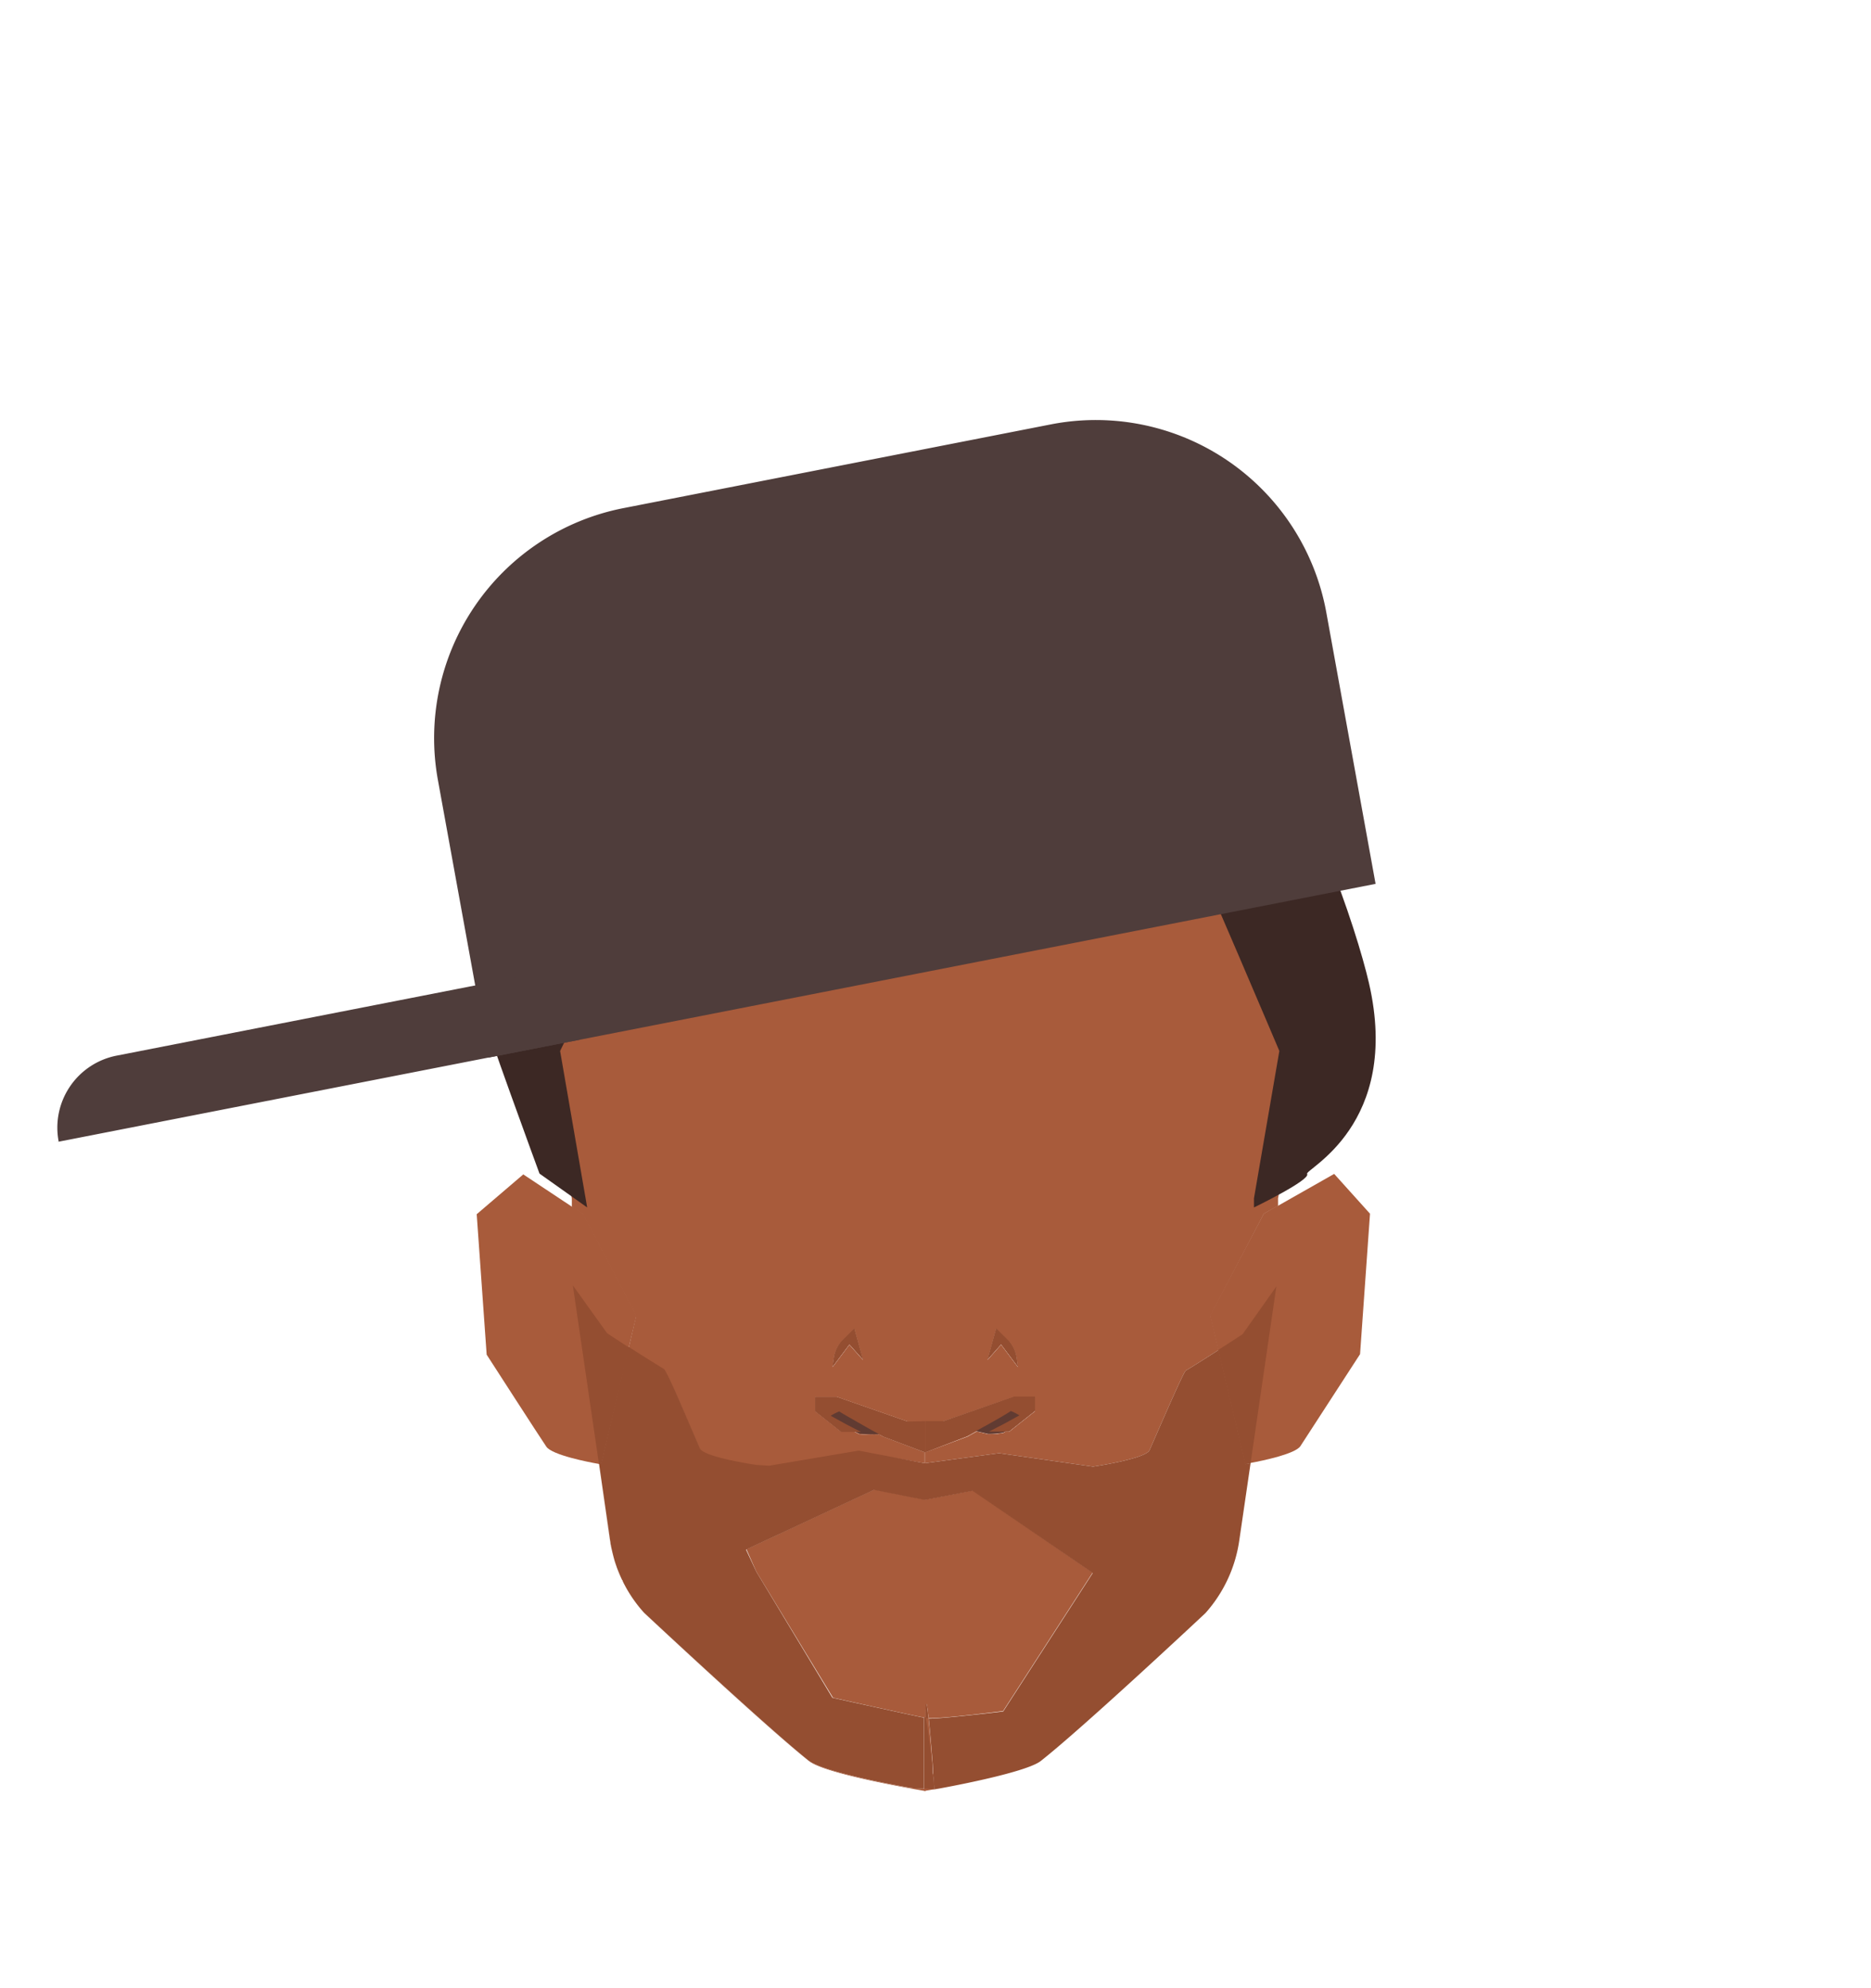 <svg xmlns="http://www.w3.org/2000/svg" viewBox="0 0 188 199.76"><defs><style>.cls-1{fill:#a85b3b;}.cls-2{fill:#944e31;}.cls-3{fill:#613b32;}.cls-4{fill:#3c2824;}.cls-5{fill:#4f3d3b;}</style></defs><g id="Calque_7" data-name="Calque 7"><path class="cls-1" d="M63.92,132.16l-.76,3.23-2.75,11.69-.23,0h0c-1-.17-4.7-.89-5.28-1.73s-6-9.25-6-9.25l-1-14.11,4.68-4,4.91,3.26,1.11.74Z"/><path class="cls-1" d="M137.66,121.94l-1,14.11s-5.36,8.27-6,9.25c-.53.77-3.7,1.44-5,1.68l-.54.1-2.71-11.47-.81-3.45L127,121.94l1.42-.8,5.64-3.2Z"/><path class="cls-1" d="M130.2,101a29.79,29.79,0,0,0-10.38-17.21l-4.25-3.47a29.83,29.83,0,0,0-17-6.65L93,73.28h-.1l-5.63.35a29.83,29.83,0,0,0-17,6.65L66,83.75A29.78,29.78,0,0,0,55.64,101c-.5,2.48-.88,4.46-.88,4.63,0,.48,2.7,14.8,2.7,14.8v.81l1.11.74,5.35,10.22-.76,3.23c1.46.94,3.17,2,3.52,2.21s1.92,4,3.65,8c.39.89,5.68,1.66,5.68,1.66l1.27.08,9-1.52L92.87,147v-1.11l-4.13-1.56-.34-.19a16.5,16.5,0,0,1-2.05-.05l-.48-.23H84.53l-2.62-2.08v-1.44h2.18l7.08,2.47h3.6l7.08-2.47H104v1.44l-2.62,2.08H101a.88.88,0,0,1-.18.1,8.89,8.89,0,0,1-1.49.13l-1.19-.27-.92.51L93,145.9V147l7.39-1,9.44,1.35s5.29-.78,5.68-1.66c1.73-3.95,3.44-7.89,3.65-8s1.88-1.15,3.28-2.06l-.81-3.45L127,121.94l1.42-.8v-.75s2.7-14.32,2.7-14.8C131.08,105.42,130.69,103.44,130.2,101Zm-44.85,34.1-1.69,2.25.13-.9a3.23,3.23,0,0,1,.94-1.85l1.11-1.1.87,3.13Zm15.24,0-1.36,1.53.87-3.13,1.11,1.1a3.23,3.23,0,0,1,.94,1.85l.13.9Z"/><path class="cls-1" d="M86.71,136.59l-1.36-1.53-1.69,2.25.13-.9a3.23,3.23,0,0,1,.94-1.85l1.11-1.1Z"/><path class="cls-1" d="M109.79,158l-9,13.91s-6,.77-7.48.72c-.17-1.58-.3-2.23-.3-.15v.09h-.1c-1-.17-9.21-2-9.21-2L76,157.91,75,155.65l12.86-6,5.06,1,.1,0,4.74-.91Z"/><path class="cls-1" d="M63.16,135.39l-2.75,11.69-.23,0-2.56-17.61,0-.22-.13-.86V121.2l1.11.74,5.35,10.22Z"/><path class="cls-1" d="M93,142.78V147h-.1v-1.11l-4.13-1.56-.34-.19a16.5,16.5,0,0,1-2.05-.05l-.48-.23H84.53l-2.62-2.08v-1.44h2.18l7.08,2.47Z"/><path class="cls-1" d="M92.87,172.55H93v7.38h-.1c-1.05-.18-10-1.71-11.61-3-4.37-3.44-16.54-14.86-16.54-14.86a13,13,0,0,1-1.79-2.53A14.07,14.07,0,0,0,64.69,162s12.18,11.42,16.55,14.87c1.31,1,7.26,2.22,10.13,2.74.12,0,.86.07,1.5.11Z"/><polygon class="cls-1" points="92.97 73.27 92.97 73.28 92.92 73.27 92.97 73.27"/><path class="cls-1" d="M102.28,137.31l-1.69-2.25-1.36,1.53.87-3.13,1.11,1.1a3.23,3.23,0,0,1,.94,1.85Z"/><polygon class="cls-1" points="92.92 73.27 92.87 73.28 92.87 73.27 92.92 73.27"/><path class="cls-1" d="M93.75,178.21a14.13,14.13,0,0,1,.12,1.55l-.9.16h-.1v-7.39H93v-.09c0-2.08.13-1.43.3.15.15,1.37.31,3.44.43,5a.38.38,0,0,0,0,.1c0,.16,0,.31,0,.46S93.76,178.2,93.75,178.21Z"/><path class="cls-1" d="M101.85,140.31H104v1.44l-2.62,2.08H101a.88.88,0,0,1-.18.1,8.89,8.89,0,0,1-1.49.13l-1.19-.27-.92.51L93,145.9V147h-.1v-4.19h1.9Z"/><path class="cls-1" d="M128.38,121.14v7.21l-.13.9L125.66,147l-.54.1-2.71-11.47-.81-3.45L127,121.94Z"/><path class="cls-2" d="M93.27,172.62a.78.78,0,0,1-.27,0l0,0v-.09C93,170.39,93.1,171,93.27,172.62Z"/><path class="cls-2" d="M93.75,178.21a14.13,14.13,0,0,1,.12,1.55C93.86,179.64,93.81,179,93.75,178.21Z"/><path class="cls-2" d="M128.25,129.25,125.66,147l-.54.1-2.71-11.47c1.29-.82,2.45-1.59,2.45-1.59Z"/><path class="cls-3" d="M90.12,144.09l-1.72,0a16.5,16.5,0,0,1-2.05-.05l-.48-.23c-1-.5-3-1.63-3-1.63l1-.86,4.93,2Z"/><path class="cls-3" d="M102.86,142.2s-1.33,1.24-1.88,1.63a.88.88,0,0,1-.18.1,8.89,8.89,0,0,1-1.49.13l-1.19-.27-1.75-.4,4.92-2Z"/><path class="cls-2" d="M102.28,137.31l-1.69-2.25-1.36,1.53.87-3.13,1.11,1.1a3.23,3.23,0,0,1,.94,1.85Z"/><path class="cls-2" d="M104,140.31v1.44l-2.62,2.08h-2l1.6-.83,1.45-.8a5.08,5.08,0,0,0-.87-.44c0,.05-1.62,1-2.9,1.69l-.61.34-.92.51L93,145.9v-3.12h1.8l7.08-2.47Z"/><path class="cls-2" d="M93,142.78v3.12l-.1,0-4.13-1.56-.34-.19-1.19-.66c-1.28-.73-2.9-1.64-2.9-1.69a5.08,5.08,0,0,0-.87.44l1.45.8,1.6.83h-2l-2.62-2.08v-1.44h2.18l7.08,2.47Z"/><path class="cls-2" d="M86.71,136.59l-1.36-1.53-1.69,2.25.13-.9a3.23,3.23,0,0,1,.94-1.85l1.11-1.1Z"/><path class="cls-2" d="M125.66,147l-1.14,7.79a13.92,13.92,0,0,1-3.4,7.28s-12.18,11.42-16.55,14.86c-1.3,1-7.25,2.22-10.13,2.75l-.57.1a14.13,14.13,0,0,0-.12-1.55s0,0,0,0,0-.3,0-.46a.38.38,0,0,1,0-.1c-.12-1.56-.28-3.63-.43-5,1.43,0,7.48-.72,7.48-.72l9-13.91-12.08-8.26-4.74.91-.1,0-5.06-1-12.86,6L76,157.91l7.64,12.66s8.18,1.81,9.21,2v7.14c-.64,0-1.38-.09-1.5-.11-2.87-.52-8.82-1.71-10.13-2.74C76.87,173.39,64.69,162,64.69,162a14.07,14.07,0,0,1-1.76-2.45c-.12-.22-.24-.44-.35-.67,0,0,0-.09-.07-.14-.19-.4-.36-.81-.52-1.23-.08-.24-.17-.48-.24-.72s-.19-.7-.27-1.06-.12-.62-.17-.93L60.18,147l.23,0,2.75-11.69c1.46.94,3.17,2,3.52,2.21s1.92,4,3.65,8c.39.89,5.68,1.66,5.68,1.66l1.27.08,9-1.52L92.87,147H93l7.39-1,9.44,1.35s5.29-.78,5.68-1.66c1.73-3.95,3.44-7.89,3.65-8s1.88-1.15,3.28-2.06l2.71,11.47Z"/><path class="cls-2" d="M60.41,147.08l-.23,0,1.13,7.73c0,.31.1.62.17.93-.08-.33-.14-.66-.19-1L60.17,147l-2.61-17.86,0,0L61,133.94s1,.68,2.21,1.45Z"/><path class="cls-2" d="M93.87,179.76l-.9-.07h-.1v-7.14H93l0,0c.13.29.48,3,.7,5a.38.38,0,0,0,0,.1c0,.16,0,.31,0,.46s0,0,0,0A14.13,14.13,0,0,1,93.87,179.76Z"/></g><g id="Calque_1" data-name="Calque 1"><path class="cls-4" d="M59,121.31l-2.72-15.72L66.94,83.75l26.33,3.13s26.32-1.55,26.66-1.18,8.62,19.89,8.62,19.89L126,120.39v.92s5.72-2.77,5.34-3.37c-.28-.45,9.51-4.91,6.21-19.19-1.22-5.27-6.06-20.19-13.48-29.86-6.75-8.81-44.5-11.43-56.88-4-8.65,5.22-18.11,37.69-18.5,37.31s5.52,15.71,5.52,15.71Z"/><path class="cls-5" d="M138.22,88.8,49.07,106.26,44,78.36A23.54,23.54,0,0,1,62.65,51.05l42.93-8.41a23.54,23.54,0,0,1,27.69,18.9Z"/><path class="cls-5" d="M56.87,97.22l-45.16,8.84a7.37,7.37,0,0,0-5.81,8.65l-.29.05,52.68-10.31Z"/></g></svg>